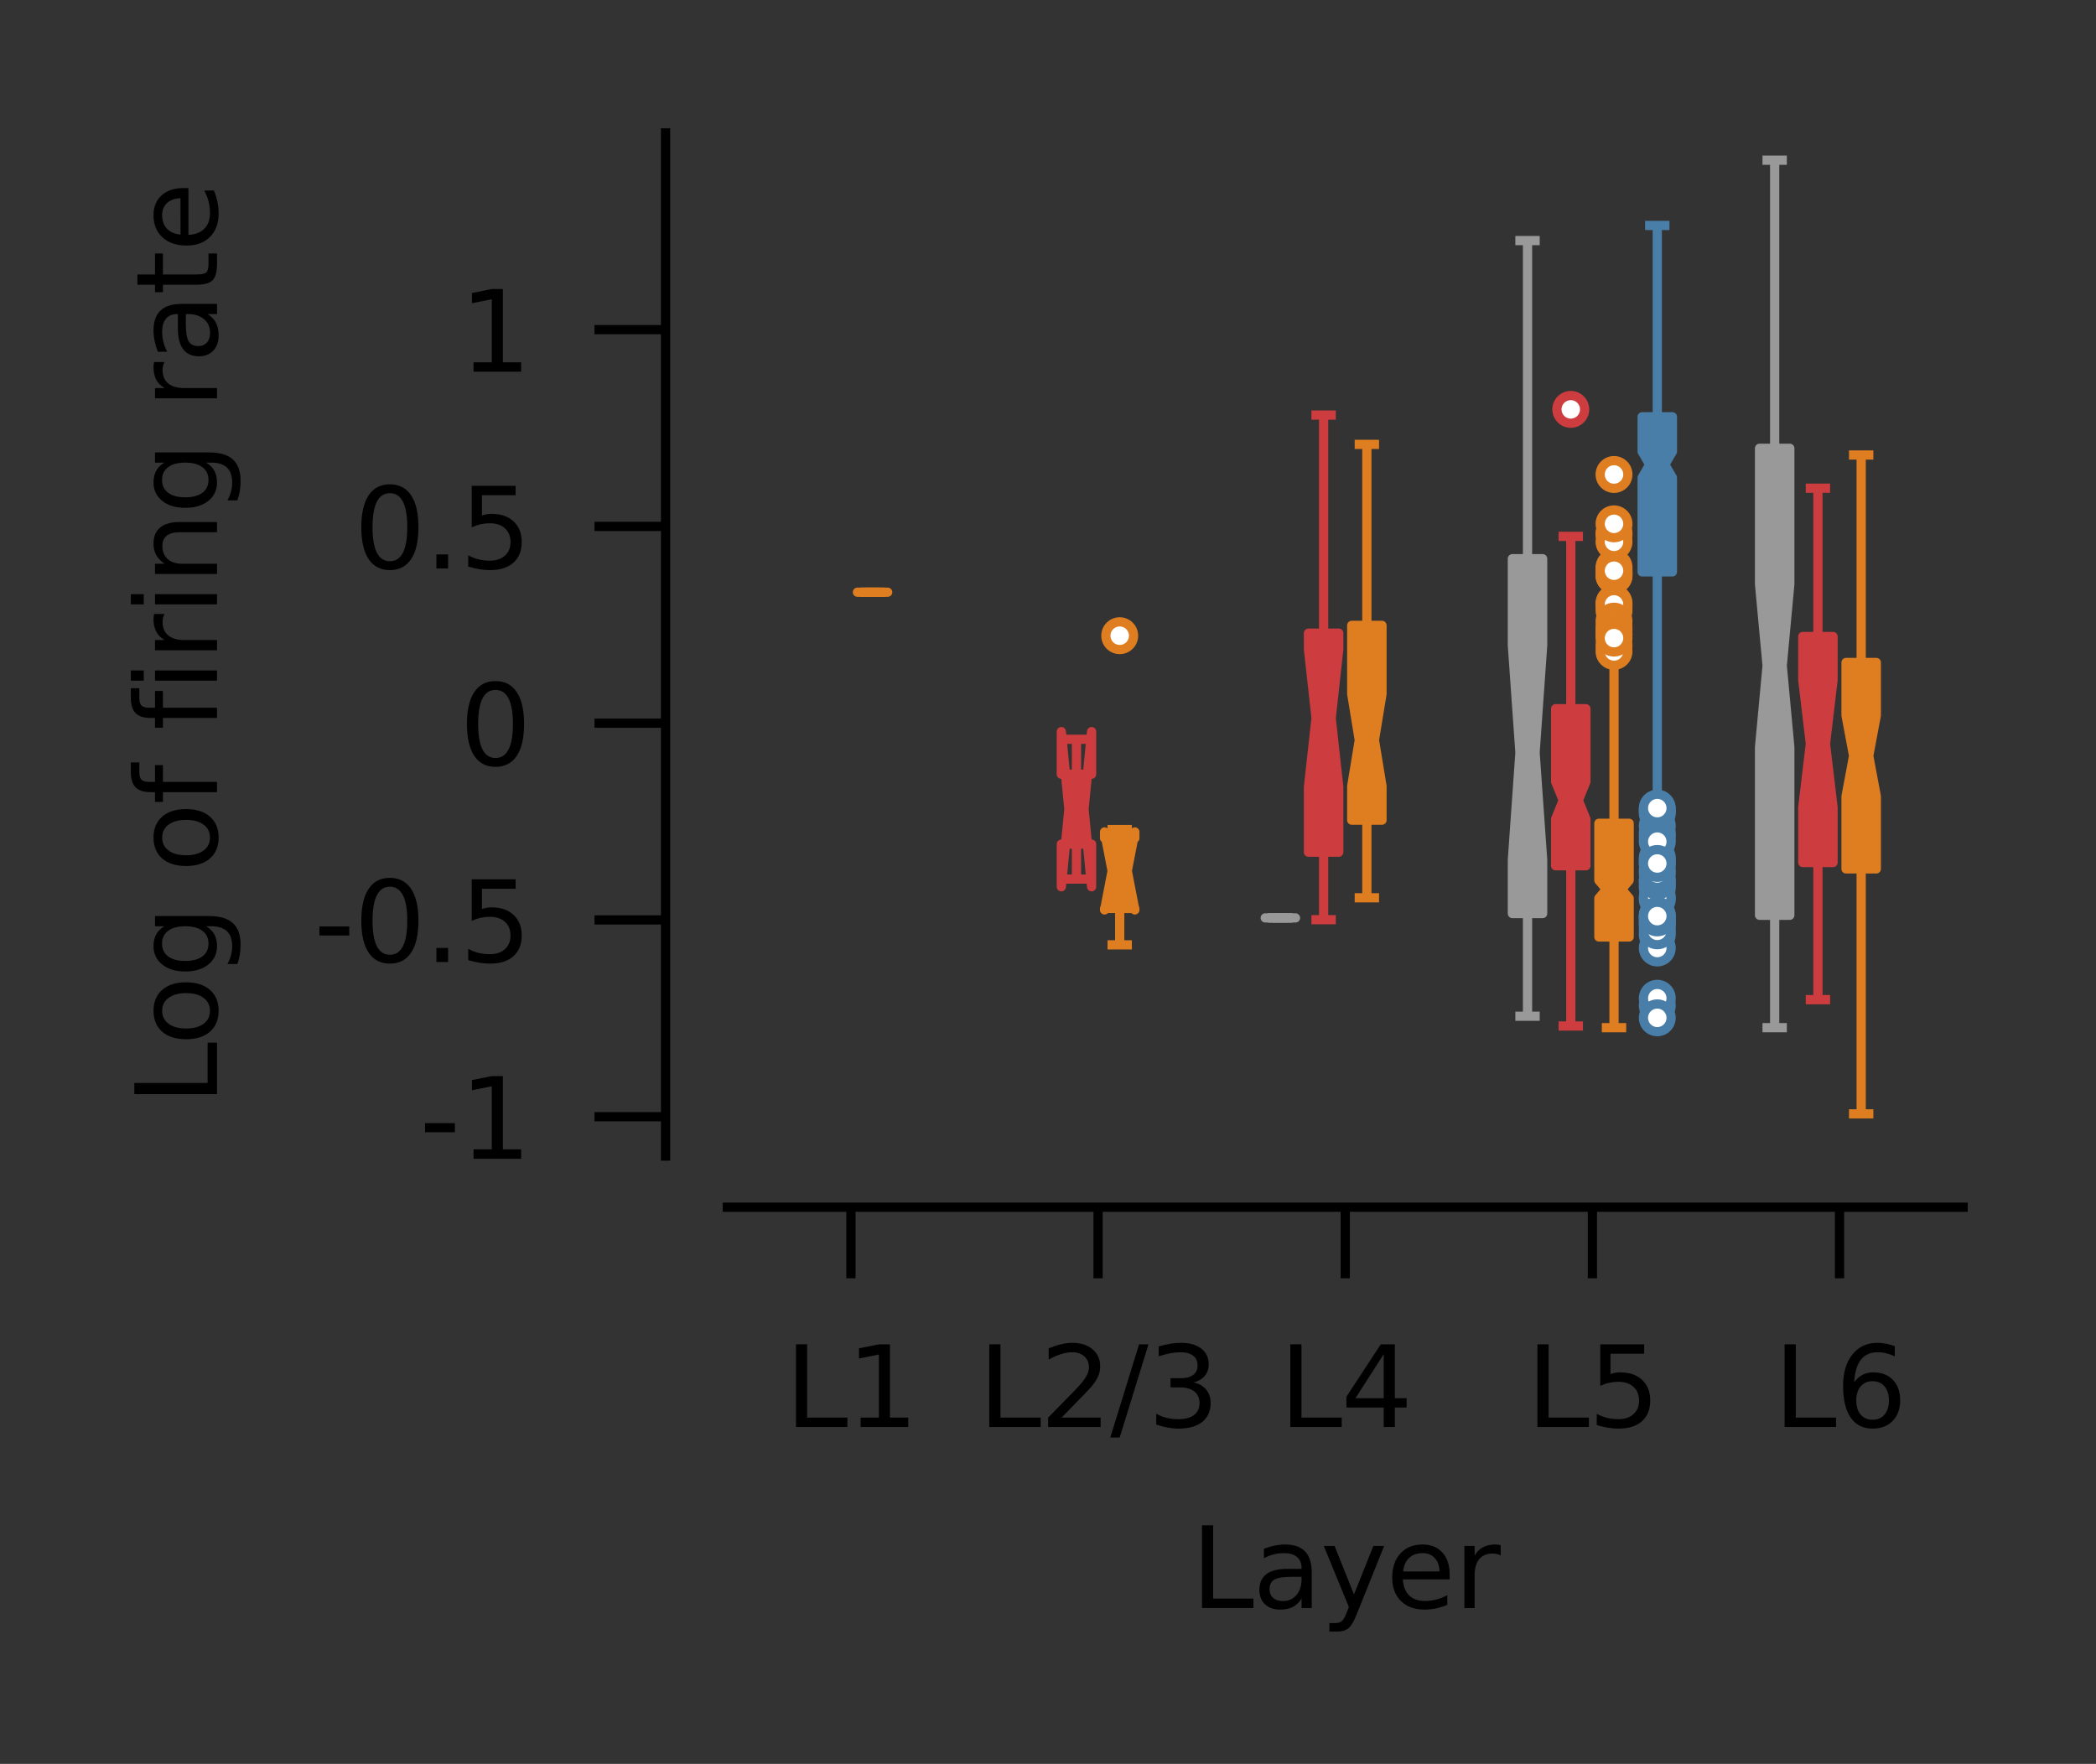 <?xml version="1.0" encoding="utf-8" standalone="no"?>
<!DOCTYPE svg PUBLIC "-//W3C//DTD SVG 1.1//EN"
  "http://www.w3.org/Graphics/SVG/1.1/DTD/svg11.dtd">
<svg xmlns:xlink="http://www.w3.org/1999/xlink" width="113.571pt" height="95.576pt" viewBox="0 0 113.571 95.576" xmlns="http://www.w3.org/2000/svg" version="1.1">
 <rect x="0" y="0" width="113.571" height="95.576" fill="#333333" stroke="none"/>
 <defs>
  <style type="text/css">*{stroke-linejoin: round; stroke-linecap: butt}</style>
 </defs>
 <g id="figure_1">
  <g id="patch_1">
   <path d="M 0 95.576 
L 113.571 95.576 
L 113.571 0 
L 0 0 
L 0 95.576 
z
" style="fill: none"/>
  </g>
  <g id="axes_1">
   <g id="patch_2">
    <path d="M 39.411 62.64 
L 106.371 62.64 
L 106.371 7.2 
L 39.411 7.2 
L 39.411 62.64 
z
" style="fill: none"/>
   </g>
   <g id="patch_3">
    <path d="M 46.107 39.185 
L 46.107 39.185 
L 46.107 39.185 
L 46.107 39.185 
z
" clip-path="url(#pa2927d7fcb)" style="fill: #999999; stroke: #484848; stroke-width: 0.5; stroke-linejoin: miter"/>
   </g>
   <g id="patch_4">
    <path d="M 46.107 39.185 
L 46.107 39.185 
L 46.107 39.185 
L 46.107 39.185 
z
" clip-path="url(#pa2927d7fcb)" style="fill: #cd3c3e; stroke: #484848; stroke-width: 0.5; stroke-linejoin: miter"/>
   </g>
   <g id="patch_5">
    <path d="M 46.107 39.185 
L 46.107 39.185 
L 46.107 39.185 
L 46.107 39.185 
z
" clip-path="url(#pa2927d7fcb)" style="fill: #df7e20; stroke: #484848; stroke-width: 0.5; stroke-linejoin: miter"/>
   </g>
   <g id="patch_6">
    <path d="M 46.107 39.185 
L 46.107 39.185 
L 46.107 39.185 
L 46.107 39.185 
z
" clip-path="url(#pa2927d7fcb)" style="fill: #487ea8; stroke: #484848; stroke-width: 0.5; stroke-linejoin: miter"/>
   </g>
   <g id="matplotlib.axis_1">
    <g id="xtick_1">
     <g id="line2d_1">
      <defs>
       <path id="m4f087a0d20" d="M 0 0 
L 0 3.85 
" style="stroke: #000000; stroke-width: 0.5"/>
      </defs>
      <g>
       <use xlink:href="#m4f087a0d20" x="46.107" y="65.412" style="stroke: #000000; stroke-width: 0.5"/>
      </g>
     </g>
     <g id="text_1">
      <!-- L1 -->
      <g transform="translate(42.527 77.321) scale(0.06 -0.06)">
       <defs>
        <path id="DejaVuSans-4c" d="M 628 4666 
L 1259 4666 
L 1259 531 
L 3531 531 
L 3531 0 
L 628 0 
L 628 4666 
z
" transform="scale(0.016)"/>
        <path id="DejaVuSans-31" d="M 794 531 
L 1825 531 
L 1825 4091 
L 703 3866 
L 703 4441 
L 1819 4666 
L 2450 4666 
L 2450 531 
L 3481 531 
L 3481 0 
L 794 0 
L 794 531 
z
" transform="scale(0.016)"/>
       </defs>
       <use xlink:href="#DejaVuSans-4c"/>
       <use xlink:href="#DejaVuSans-31" x="55.713"/>
      </g>
     </g>
    </g>
    <g id="xtick_2">
     <g id="line2d_2">
      <g>
       <use xlink:href="#m4f087a0d20" x="59.499" y="65.412" style="stroke: #000000; stroke-width: 0.5"/>
      </g>
     </g>
     <g id="text_2">
      <!-- L2/3 -->
      <g transform="translate(53 77.321) scale(0.06 -0.06)">
       <defs>
        <path id="DejaVuSans-32" d="M 1228 531 
L 3431 531 
L 3431 0 
L 469 0 
L 469 531 
Q 828 903 1448 1529 
Q 2069 2156 2228 2338 
Q 2531 2678 2651 2914 
Q 2772 3150 2772 3378 
Q 2772 3750 2511 3984 
Q 2250 4219 1831 4219 
Q 1534 4219 1204 4116 
Q 875 4013 500 3803 
L 500 4441 
Q 881 4594 1212 4672 
Q 1544 4750 1819 4750 
Q 2544 4750 2975 4387 
Q 3406 4025 3406 3419 
Q 3406 3131 3298 2873 
Q 3191 2616 2906 2266 
Q 2828 2175 2409 1742 
Q 1991 1309 1228 531 
z
" transform="scale(0.016)"/>
        <path id="DejaVuSans-2f" d="M 1625 4666 
L 2156 4666 
L 531 -594 
L 0 -594 
L 1625 4666 
z
" transform="scale(0.016)"/>
        <path id="DejaVuSans-33" d="M 2597 2516 
Q 3050 2419 3304 2112 
Q 3559 1806 3559 1356 
Q 3559 666 3084 287 
Q 2609 -91 1734 -91 
Q 1441 -91 1130 -33 
Q 819 25 488 141 
L 488 750 
Q 750 597 1062 519 
Q 1375 441 1716 441 
Q 2309 441 2620 675 
Q 2931 909 2931 1356 
Q 2931 1769 2642 2001 
Q 2353 2234 1838 2234 
L 1294 2234 
L 1294 2753 
L 1863 2753 
Q 2328 2753 2575 2939 
Q 2822 3125 2822 3475 
Q 2822 3834 2567 4026 
Q 2313 4219 1838 4219 
Q 1578 4219 1281 4162 
Q 984 4106 628 3988 
L 628 4550 
Q 988 4650 1302 4700 
Q 1616 4750 1894 4750 
Q 2613 4750 3031 4423 
Q 3450 4097 3450 3541 
Q 3450 3153 3228 2886 
Q 3006 2619 2597 2516 
z
" transform="scale(0.016)"/>
       </defs>
       <use xlink:href="#DejaVuSans-4c"/>
       <use xlink:href="#DejaVuSans-32" x="55.713"/>
       <use xlink:href="#DejaVuSans-2f" x="119.336"/>
       <use xlink:href="#DejaVuSans-33" x="153.027"/>
      </g>
     </g>
    </g>
    <g id="xtick_3">
     <g id="line2d_3">
      <g>
       <use xlink:href="#m4f087a0d20" x="72.891" y="65.412" style="stroke: #000000; stroke-width: 0.5"/>
      </g>
     </g>
     <g id="text_3">
      <!-- L4 -->
      <g transform="translate(69.311 77.321) scale(0.06 -0.06)">
       <defs>
        <path id="DejaVuSans-34" d="M 2419 4116 
L 825 1625 
L 2419 1625 
L 2419 4116 
z
M 2253 4666 
L 3047 4666 
L 3047 1625 
L 3713 1625 
L 3713 1100 
L 3047 1100 
L 3047 0 
L 2419 0 
L 2419 1100 
L 313 1100 
L 313 1709 
L 2253 4666 
z
" transform="scale(0.016)"/>
       </defs>
       <use xlink:href="#DejaVuSans-4c"/>
       <use xlink:href="#DejaVuSans-34" x="55.713"/>
      </g>
     </g>
    </g>
    <g id="xtick_4">
     <g id="line2d_4">
      <g>
       <use xlink:href="#m4f087a0d20" x="86.283" y="65.412" style="stroke: #000000; stroke-width: 0.5"/>
      </g>
     </g>
     <g id="text_4">
      <!-- L5 -->
      <g transform="translate(82.703 77.321) scale(0.06 -0.06)">
       <defs>
        <path id="DejaVuSans-35" d="M 691 4666 
L 3169 4666 
L 3169 4134 
L 1269 4134 
L 1269 2991 
Q 1406 3038 1543 3061 
Q 1681 3084 1819 3084 
Q 2600 3084 3056 2656 
Q 3513 2228 3513 1497 
Q 3513 744 3044 326 
Q 2575 -91 1722 -91 
Q 1428 -91 1123 -41 
Q 819 9 494 109 
L 494 744 
Q 775 591 1075 516 
Q 1375 441 1709 441 
Q 2250 441 2565 725 
Q 2881 1009 2881 1497 
Q 2881 1984 2565 2268 
Q 2250 2553 1709 2553 
Q 1456 2553 1204 2497 
Q 953 2441 691 2322 
L 691 4666 
z
" transform="scale(0.016)"/>
       </defs>
       <use xlink:href="#DejaVuSans-4c"/>
       <use xlink:href="#DejaVuSans-35" x="55.713"/>
      </g>
     </g>
    </g>
    <g id="xtick_5">
     <g id="line2d_5">
      <g>
       <use xlink:href="#m4f087a0d20" x="99.675" y="65.412" style="stroke: #000000; stroke-width: 0.5"/>
      </g>
     </g>
     <g id="text_5">
      <!-- L6 -->
      <g transform="translate(96.095 77.321) scale(0.06 -0.06)">
       <defs>
        <path id="DejaVuSans-36" d="M 2113 2584 
Q 1688 2584 1439 2293 
Q 1191 2003 1191 1497 
Q 1191 994 1439 701 
Q 1688 409 2113 409 
Q 2538 409 2786 701 
Q 3034 994 3034 1497 
Q 3034 2003 2786 2293 
Q 2538 2584 2113 2584 
z
M 3366 4563 
L 3366 3988 
Q 3128 4100 2886 4159 
Q 2644 4219 2406 4219 
Q 1781 4219 1451 3797 
Q 1122 3375 1075 2522 
Q 1259 2794 1537 2939 
Q 1816 3084 2150 3084 
Q 2853 3084 3261 2657 
Q 3669 2231 3669 1497 
Q 3669 778 3244 343 
Q 2819 -91 2113 -91 
Q 1303 -91 875 529 
Q 447 1150 447 2328 
Q 447 3434 972 4092 
Q 1497 4750 2381 4750 
Q 2619 4750 2861 4703 
Q 3103 4656 3366 4563 
z
" transform="scale(0.016)"/>
       </defs>
       <use xlink:href="#DejaVuSans-4c"/>
       <use xlink:href="#DejaVuSans-36" x="55.713"/>
      </g>
     </g>
    </g>
    <g id="text_6">
     <!-- Layer -->
     <g transform="translate(64.527 87.128) scale(0.06 -0.06)">
      <defs>
       <path id="DejaVuSans-61" d="M 2194 1759 
Q 1497 1759 1228 1600 
Q 959 1441 959 1056 
Q 959 750 1161 570 
Q 1363 391 1709 391 
Q 2188 391 2477 730 
Q 2766 1069 2766 1631 
L 2766 1759 
L 2194 1759 
z
M 3341 1997 
L 3341 0 
L 2766 0 
L 2766 531 
Q 2569 213 2275 61 
Q 1981 -91 1556 -91 
Q 1019 -91 701 211 
Q 384 513 384 1019 
Q 384 1609 779 1909 
Q 1175 2209 1959 2209 
L 2766 2209 
L 2766 2266 
Q 2766 2663 2505 2880 
Q 2244 3097 1772 3097 
Q 1472 3097 1187 3025 
Q 903 2953 641 2809 
L 641 3341 
Q 956 3463 1253 3523 
Q 1550 3584 1831 3584 
Q 2591 3584 2966 3190 
Q 3341 2797 3341 1997 
z
" transform="scale(0.016)"/>
       <path id="DejaVuSans-79" d="M 2059 -325 
Q 1816 -950 1584 -1140 
Q 1353 -1331 966 -1331 
L 506 -1331 
L 506 -850 
L 844 -850 
Q 1081 -850 1212 -737 
Q 1344 -625 1503 -206 
L 1606 56 
L 191 3500 
L 800 3500 
L 1894 763 
L 2988 3500 
L 3597 3500 
L 2059 -325 
z
" transform="scale(0.016)"/>
       <path id="DejaVuSans-65" d="M 3597 1894 
L 3597 1613 
L 953 1613 
Q 991 1019 1311 708 
Q 1631 397 2203 397 
Q 2534 397 2845 478 
Q 3156 559 3463 722 
L 3463 178 
Q 3153 47 2828 -22 
Q 2503 -91 2169 -91 
Q 1331 -91 842 396 
Q 353 884 353 1716 
Q 353 2575 817 3079 
Q 1281 3584 2069 3584 
Q 2775 3584 3186 3129 
Q 3597 2675 3597 1894 
z
M 3022 2063 
Q 3016 2534 2758 2815 
Q 2500 3097 2075 3097 
Q 1594 3097 1305 2825 
Q 1016 2553 972 2059 
L 3022 2063 
z
" transform="scale(0.016)"/>
       <path id="DejaVuSans-72" d="M 2631 2963 
Q 2534 3019 2420 3045 
Q 2306 3072 2169 3072 
Q 1681 3072 1420 2755 
Q 1159 2438 1159 1844 
L 1159 0 
L 581 0 
L 581 3500 
L 1159 3500 
L 1159 2956 
Q 1341 3275 1631 3429 
Q 1922 3584 2338 3584 
Q 2397 3584 2469 3576 
Q 2541 3569 2628 3553 
L 2631 2963 
z
" transform="scale(0.016)"/>
      </defs>
      <use xlink:href="#DejaVuSans-4c"/>
      <use xlink:href="#DejaVuSans-61" x="55.713"/>
      <use xlink:href="#DejaVuSans-79" x="116.992"/>
      <use xlink:href="#DejaVuSans-65" x="176.172"/>
      <use xlink:href="#DejaVuSans-72" x="237.695"/>
     </g>
    </g>
   </g>
   <g id="matplotlib.axis_2">
    <g id="ytick_1">
     <g id="line2d_6">
      <defs>
       <path id="m2022b26e55" d="M 0 0 
L -3.85 0 
" style="stroke: #000000; stroke-width: 0.5"/>
      </defs>
      <g>
       <use xlink:href="#m2022b26e55" x="36.063" y="60.508" style="stroke: #000000; stroke-width: 0.5"/>
      </g>
     </g>
     <g id="text_7">
      <!-- -1 -->
      <g transform="translate(22.731 62.787) scale(0.06 -0.06)">
       <defs>
        <path id="DejaVuSans-2d" d="M 313 2009 
L 1997 2009 
L 1997 1497 
L 313 1497 
L 313 2009 
z
" transform="scale(0.016)"/>
       </defs>
       <use xlink:href="#DejaVuSans-2d"/>
       <use xlink:href="#DejaVuSans-31" x="36.084"/>
      </g>
     </g>
    </g>
    <g id="ytick_2">
     <g id="line2d_7">
      <g>
       <use xlink:href="#m2022b26e55" x="36.063" y="49.846" style="stroke: #000000; stroke-width: 0.5"/>
      </g>
     </g>
     <g id="text_8">
      <!-- -0.5 -->
      <g transform="translate(17.007 52.126) scale(0.06 -0.06)">
       <defs>
        <path id="DejaVuSans-30" d="M 2034 4250 
Q 1547 4250 1301 3770 
Q 1056 3291 1056 2328 
Q 1056 1369 1301 889 
Q 1547 409 2034 409 
Q 2525 409 2770 889 
Q 3016 1369 3016 2328 
Q 3016 3291 2770 3770 
Q 2525 4250 2034 4250 
z
M 2034 4750 
Q 2819 4750 3233 4129 
Q 3647 3509 3647 2328 
Q 3647 1150 3233 529 
Q 2819 -91 2034 -91 
Q 1250 -91 836 529 
Q 422 1150 422 2328 
Q 422 3509 836 4129 
Q 1250 4750 2034 4750 
z
" transform="scale(0.016)"/>
        <path id="DejaVuSans-2e" d="M 684 794 
L 1344 794 
L 1344 0 
L 684 0 
L 684 794 
z
" transform="scale(0.016)"/>
       </defs>
       <use xlink:href="#DejaVuSans-2d"/>
       <use xlink:href="#DejaVuSans-30" x="36.084"/>
       <use xlink:href="#DejaVuSans-2e" x="99.707"/>
       <use xlink:href="#DejaVuSans-35" x="131.494"/>
      </g>
     </g>
    </g>
    <g id="ytick_3">
     <g id="line2d_8">
      <g>
       <use xlink:href="#m2022b26e55" x="36.063" y="39.185" style="stroke: #000000; stroke-width: 0.5"/>
      </g>
     </g>
     <g id="text_9">
      <!-- 0 -->
      <g transform="translate(24.896 41.464) scale(0.06 -0.06)">
       <use xlink:href="#DejaVuSans-30"/>
      </g>
     </g>
    </g>
    <g id="ytick_4">
     <g id="line2d_9">
      <g>
       <use xlink:href="#m2022b26e55" x="36.063" y="28.523" style="stroke: #000000; stroke-width: 0.5"/>
      </g>
     </g>
     <g id="text_10">
      <!-- 0.5 -->
      <g transform="translate(19.172 30.803) scale(0.06 -0.06)">
       <use xlink:href="#DejaVuSans-30"/>
       <use xlink:href="#DejaVuSans-2e" x="63.623"/>
       <use xlink:href="#DejaVuSans-35" x="95.41"/>
      </g>
     </g>
    </g>
    <g id="ytick_5">
     <g id="line2d_10">
      <g>
       <use xlink:href="#m2022b26e55" x="36.063" y="17.862" style="stroke: #000000; stroke-width: 0.5"/>
      </g>
     </g>
     <g id="text_11">
      <!-- 1 -->
      <g transform="translate(24.896 20.141) scale(0.06 -0.06)">
       <use xlink:href="#DejaVuSans-31"/>
      </g>
     </g>
    </g>
    <g id="text_12">
     <!-- Log of firing rate -->
     <g transform="translate(11.759 59.887) rotate(-90) scale(0.06 -0.06)">
      <defs>
       <path id="DejaVuSans-6f" d="M 1959 3097 
Q 1497 3097 1228 2736 
Q 959 2375 959 1747 
Q 959 1119 1226 758 
Q 1494 397 1959 397 
Q 2419 397 2687 759 
Q 2956 1122 2956 1747 
Q 2956 2369 2687 2733 
Q 2419 3097 1959 3097 
z
M 1959 3584 
Q 2709 3584 3137 3096 
Q 3566 2609 3566 1747 
Q 3566 888 3137 398 
Q 2709 -91 1959 -91 
Q 1206 -91 779 398 
Q 353 888 353 1747 
Q 353 2609 779 3096 
Q 1206 3584 1959 3584 
z
" transform="scale(0.016)"/>
       <path id="DejaVuSans-67" d="M 2906 1791 
Q 2906 2416 2648 2759 
Q 2391 3103 1925 3103 
Q 1463 3103 1205 2759 
Q 947 2416 947 1791 
Q 947 1169 1205 825 
Q 1463 481 1925 481 
Q 2391 481 2648 825 
Q 2906 1169 2906 1791 
z
M 3481 434 
Q 3481 -459 3084 -895 
Q 2688 -1331 1869 -1331 
Q 1566 -1331 1297 -1286 
Q 1028 -1241 775 -1147 
L 775 -588 
Q 1028 -725 1275 -790 
Q 1522 -856 1778 -856 
Q 2344 -856 2625 -561 
Q 2906 -266 2906 331 
L 2906 616 
Q 2728 306 2450 153 
Q 2172 0 1784 0 
Q 1141 0 747 490 
Q 353 981 353 1791 
Q 353 2603 747 3093 
Q 1141 3584 1784 3584 
Q 2172 3584 2450 3431 
Q 2728 3278 2906 2969 
L 2906 3500 
L 3481 3500 
L 3481 434 
z
" transform="scale(0.016)"/>
       <path id="DejaVuSans-20" transform="scale(0.016)"/>
       <path id="DejaVuSans-66" d="M 2375 4863 
L 2375 4384 
L 1825 4384 
Q 1516 4384 1395 4259 
Q 1275 4134 1275 3809 
L 1275 3500 
L 2222 3500 
L 2222 3053 
L 1275 3053 
L 1275 0 
L 697 0 
L 697 3053 
L 147 3053 
L 147 3500 
L 697 3500 
L 697 3744 
Q 697 4328 969 4595 
Q 1241 4863 1831 4863 
L 2375 4863 
z
" transform="scale(0.016)"/>
       <path id="DejaVuSans-69" d="M 603 3500 
L 1178 3500 
L 1178 0 
L 603 0 
L 603 3500 
z
M 603 4863 
L 1178 4863 
L 1178 4134 
L 603 4134 
L 603 4863 
z
" transform="scale(0.016)"/>
       <path id="DejaVuSans-6e" d="M 3513 2113 
L 3513 0 
L 2938 0 
L 2938 2094 
Q 2938 2591 2744 2837 
Q 2550 3084 2163 3084 
Q 1697 3084 1428 2787 
Q 1159 2491 1159 1978 
L 1159 0 
L 581 0 
L 581 3500 
L 1159 3500 
L 1159 2956 
Q 1366 3272 1645 3428 
Q 1925 3584 2291 3584 
Q 2894 3584 3203 3211 
Q 3513 2838 3513 2113 
z
" transform="scale(0.016)"/>
       <path id="DejaVuSans-74" d="M 1172 4494 
L 1172 3500 
L 2356 3500 
L 2356 3053 
L 1172 3053 
L 1172 1153 
Q 1172 725 1289 603 
Q 1406 481 1766 481 
L 2356 481 
L 2356 0 
L 1766 0 
Q 1100 0 847 248 
Q 594 497 594 1153 
L 594 3053 
L 172 3053 
L 172 3500 
L 594 3500 
L 594 4494 
L 1172 4494 
z
" transform="scale(0.016)"/>
      </defs>
      <use xlink:href="#DejaVuSans-4c"/>
      <use xlink:href="#DejaVuSans-6f" x="53.963"/>
      <use xlink:href="#DejaVuSans-67" x="115.145"/>
      <use xlink:href="#DejaVuSans-20" x="178.621"/>
      <use xlink:href="#DejaVuSans-6f" x="210.408"/>
      <use xlink:href="#DejaVuSans-66" x="271.59"/>
      <use xlink:href="#DejaVuSans-20" x="306.795"/>
      <use xlink:href="#DejaVuSans-66" x="338.582"/>
      <use xlink:href="#DejaVuSans-69" x="373.787"/>
      <use xlink:href="#DejaVuSans-72" x="401.57"/>
      <use xlink:href="#DejaVuSans-69" x="442.684"/>
      <use xlink:href="#DejaVuSans-6e" x="470.467"/>
      <use xlink:href="#DejaVuSans-67" x="533.846"/>
      <use xlink:href="#DejaVuSans-20" x="597.322"/>
      <use xlink:href="#DejaVuSans-72" x="629.109"/>
      <use xlink:href="#DejaVuSans-61" x="670.223"/>
      <use xlink:href="#DejaVuSans-74" x="731.502"/>
      <use xlink:href="#DejaVuSans-65" x="770.711"/>
     </g>
    </g>
   </g>
   <g id="patch_7">
    <path d="M 68.556 49.736 
L 70.196 49.736 
L 70.196 49.736 
L 69.786 49.736 
L 70.196 49.736 
L 70.196 49.736 
L 68.556 49.736 
L 68.556 49.736 
L 68.966 49.736 
L 68.556 49.736 
L 68.556 49.736 
z
" clip-path="url(#pa2927d7fcb)" style="fill: #999999; stroke: #999999; stroke-width: 0.5; stroke-linejoin: miter"/>
   </g>
   <g id="line2d_11">
    <path d="M 69.376 49.736 
L 69.376 49.736 
" clip-path="url(#pa2927d7fcb)" style="fill: none; stroke: #999999; stroke-width: 0.5"/>
   </g>
   <g id="line2d_12">
    <path d="M 69.376 49.736 
L 69.376 49.736 
" clip-path="url(#pa2927d7fcb)" style="fill: none; stroke: #999999; stroke-width: 0.5"/>
   </g>
   <g id="line2d_13">
    <path d="M 68.966 49.736 
L 69.786 49.736 
" clip-path="url(#pa2927d7fcb)" style="fill: none; stroke: #999999; stroke-width: 0.5; stroke-linecap: square"/>
   </g>
   <g id="line2d_14">
    <path d="M 68.966 49.736 
L 69.786 49.736 
" clip-path="url(#pa2927d7fcb)" style="fill: none; stroke: #999999; stroke-width: 0.5; stroke-linecap: square"/>
   </g>
   <g id="line2d_15"/>
   <g id="patch_8">
    <path d="M 81.948 49.5 
L 83.588 49.5 
L 83.588 46.59 
L 83.178 40.781 
L 83.588 34.972 
L 83.588 30.273 
L 81.948 30.273 
L 81.948 34.972 
L 82.358 40.781 
L 81.948 46.59 
L 81.948 49.5 
z
" clip-path="url(#pa2927d7fcb)" style="fill: #999999; stroke: #999999; stroke-width: 0.5; stroke-linejoin: miter"/>
   </g>
   <g id="line2d_16">
    <path d="M 82.768 49.5 
L 82.768 55.064 
" clip-path="url(#pa2927d7fcb)" style="fill: none; stroke: #999999; stroke-width: 0.5"/>
   </g>
   <g id="line2d_17">
    <path d="M 82.768 30.273 
L 82.768 13.037 
" clip-path="url(#pa2927d7fcb)" style="fill: none; stroke: #999999; stroke-width: 0.5"/>
   </g>
   <g id="line2d_18">
    <path d="M 82.358 55.064 
L 83.178 55.064 
" clip-path="url(#pa2927d7fcb)" style="fill: none; stroke: #999999; stroke-width: 0.5; stroke-linecap: square"/>
   </g>
   <g id="line2d_19">
    <path d="M 82.358 13.037 
L 83.178 13.037 
" clip-path="url(#pa2927d7fcb)" style="fill: none; stroke: #999999; stroke-width: 0.5; stroke-linecap: square"/>
   </g>
   <g id="line2d_20"/>
   <g id="patch_9">
    <path d="M 95.34 49.593 
L 96.98 49.593 
L 96.98 40.483 
L 96.57 36.069 
L 96.98 31.655 
L 96.98 24.29 
L 95.34 24.29 
L 95.34 31.655 
L 95.75 36.069 
L 95.34 40.483 
L 95.34 49.593 
z
" clip-path="url(#pa2927d7fcb)" style="fill: #999999; stroke: #999999; stroke-width: 0.5; stroke-linejoin: miter"/>
   </g>
   <g id="line2d_21">
    <path d="M 96.16 49.593 
L 96.16 55.685 
" clip-path="url(#pa2927d7fcb)" style="fill: none; stroke: #999999; stroke-width: 0.5"/>
   </g>
   <g id="line2d_22">
    <path d="M 96.16 24.29 
L 96.16 8.68 
" clip-path="url(#pa2927d7fcb)" style="fill: none; stroke: #999999; stroke-width: 0.5"/>
   </g>
   <g id="line2d_23">
    <path d="M 95.75 55.685 
L 96.57 55.685 
" clip-path="url(#pa2927d7fcb)" style="fill: none; stroke: #999999; stroke-width: 0.5; stroke-linecap: square"/>
   </g>
   <g id="line2d_24">
    <path d="M 95.75 8.68 
L 96.57 8.68 
" clip-path="url(#pa2927d7fcb)" style="fill: none; stroke: #999999; stroke-width: 0.5; stroke-linecap: square"/>
   </g>
   <g id="line2d_25"/>
   <g id="patch_10">
    <path d="M 57.507 45.738 
L 59.148 45.738 
L 59.148 48.049 
L 58.738 43.845 
L 59.148 39.641 
L 59.148 41.951 
L 57.507 41.951 
L 57.507 39.641 
L 57.918 43.845 
L 57.507 48.049 
L 57.507 45.738 
z
" clip-path="url(#pa2927d7fcb)" style="fill: #cd3c3e; stroke: #cd3c3e; stroke-width: 0.5; stroke-linejoin: miter"/>
   </g>
   <g id="line2d_26">
    <path d="M 58.328 45.738 
L 58.328 47.631 
" clip-path="url(#pa2927d7fcb)" style="fill: none; stroke: #cd3c3e; stroke-width: 0.5"/>
   </g>
   <g id="line2d_27">
    <path d="M 58.328 41.951 
L 58.328 40.058 
" clip-path="url(#pa2927d7fcb)" style="fill: none; stroke: #cd3c3e; stroke-width: 0.5"/>
   </g>
   <g id="line2d_28">
    <path d="M 57.918 47.631 
L 58.738 47.631 
" clip-path="url(#pa2927d7fcb)" style="fill: none; stroke: #cd3c3e; stroke-width: 0.5; stroke-linecap: square"/>
   </g>
   <g id="line2d_29">
    <path d="M 57.918 40.058 
L 58.738 40.058 
" clip-path="url(#pa2927d7fcb)" style="fill: none; stroke: #cd3c3e; stroke-width: 0.5; stroke-linecap: square"/>
   </g>
   <g id="line2d_30"/>
   <g id="patch_11">
    <path d="M 70.899 46.176 
L 72.54 46.176 
L 72.54 42.638 
L 72.13 38.911 
L 72.54 35.184 
L 72.54 34.307 
L 70.899 34.307 
L 70.899 35.184 
L 71.31 38.911 
L 70.899 42.638 
L 70.899 46.176 
z
" clip-path="url(#pa2927d7fcb)" style="fill: #cd3c3e; stroke: #cd3c3e; stroke-width: 0.5; stroke-linejoin: miter"/>
   </g>
   <g id="line2d_31">
    <path d="M 71.72 46.176 
L 71.72 49.833 
" clip-path="url(#pa2927d7fcb)" style="fill: none; stroke: #cd3c3e; stroke-width: 0.5"/>
   </g>
   <g id="line2d_32">
    <path d="M 71.72 34.307 
L 71.72 22.49 
" clip-path="url(#pa2927d7fcb)" style="fill: none; stroke: #cd3c3e; stroke-width: 0.5"/>
   </g>
   <g id="line2d_33">
    <path d="M 71.31 49.833 
L 72.13 49.833 
" clip-path="url(#pa2927d7fcb)" style="fill: none; stroke: #cd3c3e; stroke-width: 0.5; stroke-linecap: square"/>
   </g>
   <g id="line2d_34">
    <path d="M 71.31 22.49 
L 72.13 22.49 
" clip-path="url(#pa2927d7fcb)" style="fill: none; stroke: #cd3c3e; stroke-width: 0.5; stroke-linecap: square"/>
   </g>
   <g id="line2d_35"/>
   <g id="patch_12">
    <path d="M 84.291 46.911 
L 85.932 46.911 
L 85.932 44.376 
L 85.522 43.366 
L 85.932 42.356 
L 85.932 38.401 
L 84.291 38.401 
L 84.291 42.356 
L 84.702 43.366 
L 84.291 44.376 
L 84.291 46.911 
z
" clip-path="url(#pa2927d7fcb)" style="fill: #cd3c3e; stroke: #cd3c3e; stroke-width: 0.5; stroke-linejoin: miter"/>
   </g>
   <g id="line2d_36">
    <path d="M 85.112 46.911 
L 85.112 55.594 
" clip-path="url(#pa2927d7fcb)" style="fill: none; stroke: #cd3c3e; stroke-width: 0.5"/>
   </g>
   <g id="line2d_37">
    <path d="M 85.112 38.401 
L 85.112 29.063 
" clip-path="url(#pa2927d7fcb)" style="fill: none; stroke: #cd3c3e; stroke-width: 0.5"/>
   </g>
   <g id="line2d_38">
    <path d="M 84.702 55.594 
L 85.522 55.594 
" clip-path="url(#pa2927d7fcb)" style="fill: none; stroke: #cd3c3e; stroke-width: 0.5; stroke-linecap: square"/>
   </g>
   <g id="line2d_39">
    <path d="M 84.702 29.063 
L 85.522 29.063 
" clip-path="url(#pa2927d7fcb)" style="fill: none; stroke: #cd3c3e; stroke-width: 0.5; stroke-linecap: square"/>
   </g>
   <g id="line2d_40">
    <defs>
     <path id="mffb92590d2" d="M 0 0.75 
C 0.199 0.75 0.39 0.671 0.53 0.53 
C 0.671 0.39 0.75 0.199 0.75 0 
C 0.75 -0.199 0.671 -0.39 0.53 -0.53 
C 0.39 -0.671 0.199 -0.75 0 -0.75 
C -0.199 -0.75 -0.39 -0.671 -0.53 -0.53 
C -0.671 -0.39 -0.75 -0.199 -0.75 0 
C -0.75 0.199 -0.671 0.39 -0.53 0.53 
C -0.39 0.671 -0.199 0.75 0 0.75 
z
" style="stroke: #cd3c3e; stroke-width: 0.5"/>
    </defs>
    <g clip-path="url(#pa2927d7fcb)">
     <use xlink:href="#mffb92590d2" x="85.112" y="22.182" style="fill: #ffffff; stroke: #cd3c3e; stroke-width: 0.5"/>
    </g>
   </g>
   <g id="patch_13">
    <path d="M 97.683 46.735 
L 99.324 46.735 
L 99.324 43.752 
L 98.914 40.299 
L 99.324 36.845 
L 99.324 34.488 
L 97.683 34.488 
L 97.683 36.845 
L 98.094 40.299 
L 97.683 43.752 
L 97.683 46.735 
z
" clip-path="url(#pa2927d7fcb)" style="fill: #cd3c3e; stroke: #cd3c3e; stroke-width: 0.5; stroke-linejoin: miter"/>
   </g>
   <g id="line2d_41">
    <path d="M 98.504 46.735 
L 98.504 54.166 
" clip-path="url(#pa2927d7fcb)" style="fill: none; stroke: #cd3c3e; stroke-width: 0.5"/>
   </g>
   <g id="line2d_42">
    <path d="M 98.504 34.488 
L 98.504 26.452 
" clip-path="url(#pa2927d7fcb)" style="fill: none; stroke: #cd3c3e; stroke-width: 0.5"/>
   </g>
   <g id="line2d_43">
    <path d="M 98.094 54.166 
L 98.914 54.166 
" clip-path="url(#pa2927d7fcb)" style="fill: none; stroke: #cd3c3e; stroke-width: 0.5; stroke-linecap: square"/>
   </g>
   <g id="line2d_44">
    <path d="M 98.094 26.452 
L 98.914 26.452 
" clip-path="url(#pa2927d7fcb)" style="fill: none; stroke: #cd3c3e; stroke-width: 0.5; stroke-linecap: square"/>
   </g>
   <g id="line2d_45"/>
   <g id="patch_14">
    <path d="M 46.459 32.089 
L 48.099 32.089 
L 48.099 32.089 
L 47.689 32.089 
L 48.099 32.089 
L 48.099 32.089 
L 46.459 32.089 
L 46.459 32.089 
L 46.869 32.089 
L 46.459 32.089 
L 46.459 32.089 
z
" clip-path="url(#pa2927d7fcb)" style="fill: #df7e20; stroke: #df7e20; stroke-width: 0.5; stroke-linejoin: miter"/>
   </g>
   <g id="line2d_46">
    <path d="M 47.279 32.089 
L 47.279 32.089 
" clip-path="url(#pa2927d7fcb)" style="fill: none; stroke: #df7e20; stroke-width: 0.5"/>
   </g>
   <g id="line2d_47">
    <path d="M 47.279 32.089 
L 47.279 32.089 
" clip-path="url(#pa2927d7fcb)" style="fill: none; stroke: #df7e20; stroke-width: 0.5"/>
   </g>
   <g id="line2d_48">
    <path d="M 46.869 32.089 
L 47.689 32.089 
" clip-path="url(#pa2927d7fcb)" style="fill: none; stroke: #df7e20; stroke-width: 0.5; stroke-linecap: square"/>
   </g>
   <g id="line2d_49">
    <path d="M 46.869 32.089 
L 47.689 32.089 
" clip-path="url(#pa2927d7fcb)" style="fill: none; stroke: #df7e20; stroke-width: 0.5; stroke-linecap: square"/>
   </g>
   <g id="line2d_50"/>
   <g id="patch_15">
    <path d="M 59.851 49.224 
L 61.491 49.224 
L 61.491 49.304 
L 61.081 47.191 
L 61.491 45.077 
L 61.491 45.417 
L 59.851 45.417 
L 59.851 45.077 
L 60.261 47.191 
L 59.851 49.304 
L 59.851 49.224 
z
" clip-path="url(#pa2927d7fcb)" style="fill: #df7e20; stroke: #df7e20; stroke-width: 0.5; stroke-linejoin: miter"/>
   </g>
   <g id="line2d_51">
    <path d="M 60.671 49.224 
L 60.671 51.196 
" clip-path="url(#pa2927d7fcb)" style="fill: none; stroke: #df7e20; stroke-width: 0.5"/>
   </g>
   <g id="line2d_52">
    <path d="M 60.671 45.417 
L 60.671 44.948 
" clip-path="url(#pa2927d7fcb)" style="fill: none; stroke: #df7e20; stroke-width: 0.5"/>
   </g>
   <g id="line2d_53">
    <path d="M 60.261 51.196 
L 61.081 51.196 
" clip-path="url(#pa2927d7fcb)" style="fill: none; stroke: #df7e20; stroke-width: 0.5; stroke-linecap: square"/>
   </g>
   <g id="line2d_54">
    <path d="M 60.261 44.948 
L 61.081 44.948 
" clip-path="url(#pa2927d7fcb)" style="fill: none; stroke: #df7e20; stroke-width: 0.5; stroke-linecap: square"/>
   </g>
   <g id="line2d_55">
    <defs>
     <path id="mbd2b735b08" d="M 0 0.75 
C 0.199 0.75 0.39 0.671 0.53 0.53 
C 0.671 0.39 0.75 0.199 0.75 0 
C 0.75 -0.199 0.671 -0.39 0.53 -0.53 
C 0.39 -0.671 0.199 -0.75 0 -0.75 
C -0.199 -0.75 -0.39 -0.671 -0.53 -0.53 
C -0.671 -0.39 -0.75 -0.199 -0.75 0 
C -0.75 0.199 -0.671 0.39 -0.53 0.53 
C -0.39 0.671 -0.199 0.75 0 0.75 
z
" style="stroke: #df7e20; stroke-width: 0.5"/>
    </defs>
    <g clip-path="url(#pa2927d7fcb)">
     <use xlink:href="#mbd2b735b08" x="60.671" y="34.445" style="fill: #ffffff; stroke: #df7e20; stroke-width: 0.5"/>
    </g>
   </g>
   <g id="patch_16">
    <path d="M 73.243 44.44 
L 74.883 44.44 
L 74.883 42.599 
L 74.473 40.101 
L 74.883 37.603 
L 74.883 33.885 
L 73.243 33.885 
L 73.243 37.603 
L 73.653 40.101 
L 73.243 42.599 
L 73.243 44.44 
z
" clip-path="url(#pa2927d7fcb)" style="fill: #df7e20; stroke: #df7e20; stroke-width: 0.5; stroke-linejoin: miter"/>
   </g>
   <g id="line2d_56">
    <path d="M 74.063 44.44 
L 74.063 48.646 
" clip-path="url(#pa2927d7fcb)" style="fill: none; stroke: #df7e20; stroke-width: 0.5"/>
   </g>
   <g id="line2d_57">
    <path d="M 74.063 33.885 
L 74.063 24.079 
" clip-path="url(#pa2927d7fcb)" style="fill: none; stroke: #df7e20; stroke-width: 0.5"/>
   </g>
   <g id="line2d_58">
    <path d="M 73.653 48.646 
L 74.473 48.646 
" clip-path="url(#pa2927d7fcb)" style="fill: none; stroke: #df7e20; stroke-width: 0.5; stroke-linecap: square"/>
   </g>
   <g id="line2d_59">
    <path d="M 73.653 24.079 
L 74.473 24.079 
" clip-path="url(#pa2927d7fcb)" style="fill: none; stroke: #df7e20; stroke-width: 0.5; stroke-linecap: square"/>
   </g>
   <g id="line2d_60"/>
   <g id="patch_17">
    <path d="M 86.635 50.769 
L 88.275 50.769 
L 88.275 48.672 
L 87.865 48.186 
L 88.275 47.7 
L 88.275 44.609 
L 86.635 44.609 
L 86.635 47.7 
L 87.045 48.186 
L 86.635 48.672 
L 86.635 50.769 
z
" clip-path="url(#pa2927d7fcb)" style="fill: #df7e20; stroke: #df7e20; stroke-width: 0.5; stroke-linejoin: miter"/>
   </g>
   <g id="line2d_61">
    <path d="M 87.455 50.769 
L 87.455 55.685 
" clip-path="url(#pa2927d7fcb)" style="fill: none; stroke: #df7e20; stroke-width: 0.5"/>
   </g>
   <g id="line2d_62">
    <path d="M 87.455 44.609 
L 87.455 35.627 
" clip-path="url(#pa2927d7fcb)" style="fill: none; stroke: #df7e20; stroke-width: 0.5"/>
   </g>
   <g id="line2d_63">
    <path d="M 87.045 55.685 
L 87.865 55.685 
" clip-path="url(#pa2927d7fcb)" style="fill: none; stroke: #df7e20; stroke-width: 0.5; stroke-linecap: square"/>
   </g>
   <g id="line2d_64">
    <path d="M 87.045 35.627 
L 87.865 35.627 
" clip-path="url(#pa2927d7fcb)" style="fill: none; stroke: #df7e20; stroke-width: 0.5; stroke-linecap: square"/>
   </g>
   <g id="line2d_65">
    <g clip-path="url(#pa2927d7fcb)">
     <use xlink:href="#mbd2b735b08" x="87.455" y="33.08" style="fill: #ffffff; stroke: #df7e20; stroke-width: 0.5"/>
     <use xlink:href="#mbd2b735b08" x="87.455" y="31.11" style="fill: #ffffff; stroke: #df7e20; stroke-width: 0.5"/>
     <use xlink:href="#mbd2b735b08" x="87.455" y="31.052" style="fill: #ffffff; stroke: #df7e20; stroke-width: 0.5"/>
     <use xlink:href="#mbd2b735b08" x="87.455" y="32.674" style="fill: #ffffff; stroke: #df7e20; stroke-width: 0.5"/>
     <use xlink:href="#mbd2b735b08" x="87.455" y="32.851" style="fill: #ffffff; stroke: #df7e20; stroke-width: 0.5"/>
     <use xlink:href="#mbd2b735b08" x="87.455" y="31.187" style="fill: #ffffff; stroke: #df7e20; stroke-width: 0.5"/>
     <use xlink:href="#mbd2b735b08" x="87.455" y="32.75" style="fill: #ffffff; stroke: #df7e20; stroke-width: 0.5"/>
     <use xlink:href="#mbd2b735b08" x="87.455" y="34.353" style="fill: #ffffff; stroke: #df7e20; stroke-width: 0.5"/>
     <use xlink:href="#mbd2b735b08" x="87.455" y="28.939" style="fill: #ffffff; stroke: #df7e20; stroke-width: 0.5"/>
     <use xlink:href="#mbd2b735b08" x="87.455" y="33.993" style="fill: #ffffff; stroke: #df7e20; stroke-width: 0.5"/>
     <use xlink:href="#mbd2b735b08" x="87.455" y="30.736" style="fill: #ffffff; stroke: #df7e20; stroke-width: 0.5"/>
     <use xlink:href="#mbd2b735b08" x="87.455" y="33.656" style="fill: #ffffff; stroke: #df7e20; stroke-width: 0.5"/>
     <use xlink:href="#mbd2b735b08" x="87.455" y="30.855" style="fill: #ffffff; stroke: #df7e20; stroke-width: 0.5"/>
     <use xlink:href="#mbd2b735b08" x="87.455" y="31.187" style="fill: #ffffff; stroke: #df7e20; stroke-width: 0.5"/>
     <use xlink:href="#mbd2b735b08" x="87.455" y="34.978" style="fill: #ffffff; stroke: #df7e20; stroke-width: 0.5"/>
     <use xlink:href="#mbd2b735b08" x="87.455" y="28.909" style="fill: #ffffff; stroke: #df7e20; stroke-width: 0.5"/>
     <use xlink:href="#mbd2b735b08" x="87.455" y="29.357" style="fill: #ffffff; stroke: #df7e20; stroke-width: 0.5"/>
     <use xlink:href="#mbd2b735b08" x="87.455" y="34.127" style="fill: #ffffff; stroke: #df7e20; stroke-width: 0.5"/>
     <use xlink:href="#mbd2b735b08" x="87.455" y="31.026" style="fill: #ffffff; stroke: #df7e20; stroke-width: 0.5"/>
     <use xlink:href="#mbd2b735b08" x="87.455" y="25.709" style="fill: #ffffff; stroke: #df7e20; stroke-width: 0.5"/>
     <use xlink:href="#mbd2b735b08" x="87.455" y="35.297" style="fill: #ffffff; stroke: #df7e20; stroke-width: 0.5"/>
     <use xlink:href="#mbd2b735b08" x="87.455" y="34.38" style="fill: #ffffff; stroke: #df7e20; stroke-width: 0.5"/>
     <use xlink:href="#mbd2b735b08" x="87.455" y="28.384" style="fill: #ffffff; stroke: #df7e20; stroke-width: 0.5"/>
     <use xlink:href="#mbd2b735b08" x="87.455" y="30.924" style="fill: #ffffff; stroke: #df7e20; stroke-width: 0.5"/>
     <use xlink:href="#mbd2b735b08" x="87.455" y="34.575" style="fill: #ffffff; stroke: #df7e20; stroke-width: 0.5"/>
    </g>
   </g>
   <g id="patch_18">
    <path d="M 100.027 47.081 
L 101.667 47.081 
L 101.667 43.152 
L 101.257 40.957 
L 101.667 38.762 
L 101.667 35.896 
L 100.027 35.896 
L 100.027 38.762 
L 100.437 40.957 
L 100.027 43.152 
L 100.027 47.081 
z
" clip-path="url(#pa2927d7fcb)" style="fill: #df7e20; stroke: #df7e20; stroke-width: 0.5; stroke-linejoin: miter"/>
   </g>
   <g id="line2d_66">
    <path d="M 100.847 47.081 
L 100.847 60.355 
" clip-path="url(#pa2927d7fcb)" style="fill: none; stroke: #df7e20; stroke-width: 0.5"/>
   </g>
   <g id="line2d_67">
    <path d="M 100.847 35.896 
L 100.847 24.655 
" clip-path="url(#pa2927d7fcb)" style="fill: none; stroke: #df7e20; stroke-width: 0.5"/>
   </g>
   <g id="line2d_68">
    <path d="M 100.437 60.355 
L 101.257 60.355 
" clip-path="url(#pa2927d7fcb)" style="fill: none; stroke: #df7e20; stroke-width: 0.5; stroke-linecap: square"/>
   </g>
   <g id="line2d_69">
    <path d="M 100.437 24.655 
L 101.257 24.655 
" clip-path="url(#pa2927d7fcb)" style="fill: none; stroke: #df7e20; stroke-width: 0.5; stroke-linecap: square"/>
   </g>
   <g id="line2d_70"/>
   <g id="patch_19">
    <path d="M 88.979 30.988 
L 90.619 30.988 
L 90.619 25.881 
L 90.209 25.174 
L 90.619 24.468 
L 90.619 22.582 
L 88.979 22.582 
L 88.979 24.468 
L 89.389 25.174 
L 88.979 25.881 
L 88.979 30.988 
z
" clip-path="url(#pa2927d7fcb)" style="fill: #487ea8; stroke: #487ea8; stroke-width: 0.5; stroke-linejoin: miter"/>
   </g>
   <g id="line2d_71">
    <path d="M 89.799 30.988 
L 89.799 43.537 
" clip-path="url(#pa2927d7fcb)" style="fill: none; stroke: #487ea8; stroke-width: 0.5"/>
   </g>
   <g id="line2d_72">
    <path d="M 89.799 22.582 
L 89.799 12.215 
" clip-path="url(#pa2927d7fcb)" style="fill: none; stroke: #487ea8; stroke-width: 0.5"/>
   </g>
   <g id="line2d_73">
    <path d="M 89.389 43.537 
L 90.209 43.537 
" clip-path="url(#pa2927d7fcb)" style="fill: none; stroke: #487ea8; stroke-width: 0.5; stroke-linecap: square"/>
   </g>
   <g id="line2d_74">
    <path d="M 89.389 12.215 
L 90.209 12.215 
" clip-path="url(#pa2927d7fcb)" style="fill: none; stroke: #487ea8; stroke-width: 0.5; stroke-linecap: square"/>
   </g>
   <g id="line2d_75">
    <defs>
     <path id="mecf6a7aa45" d="M 0 0.75 
C 0.199 0.75 0.39 0.671 0.53 0.53 
C 0.671 0.39 0.75 0.199 0.75 0 
C 0.75 -0.199 0.671 -0.39 0.53 -0.53 
C 0.39 -0.671 0.199 -0.75 0 -0.75 
C -0.199 -0.75 -0.39 -0.671 -0.53 -0.53 
C -0.671 -0.39 -0.75 -0.199 -0.75 0 
C -0.75 0.199 -0.671 0.39 -0.53 0.53 
C -0.39 0.671 -0.199 0.75 0 0.75 
z
" style="stroke: #487ea8; stroke-width: 0.5"/>
    </defs>
    <g clip-path="url(#pa2927d7fcb)">
     <use xlink:href="#mecf6a7aa45" x="89.799" y="49.981" style="fill: #ffffff; stroke: #487ea8; stroke-width: 0.5"/>
     <use xlink:href="#mecf6a7aa45" x="89.799" y="45.36" style="fill: #ffffff; stroke: #487ea8; stroke-width: 0.5"/>
     <use xlink:href="#mecf6a7aa45" x="89.799" y="48.732" style="fill: #ffffff; stroke: #487ea8; stroke-width: 0.5"/>
     <use xlink:href="#mecf6a7aa45" x="89.799" y="49.785" style="fill: #ffffff; stroke: #487ea8; stroke-width: 0.5"/>
     <use xlink:href="#mecf6a7aa45" x="89.799" y="43.889" style="fill: #ffffff; stroke: #487ea8; stroke-width: 0.5"/>
     <use xlink:href="#mecf6a7aa45" x="89.799" y="54.483" style="fill: #ffffff; stroke: #487ea8; stroke-width: 0.5"/>
     <use xlink:href="#mecf6a7aa45" x="89.799" y="46.787" style="fill: #ffffff; stroke: #487ea8; stroke-width: 0.5"/>
     <use xlink:href="#mecf6a7aa45" x="89.799" y="50.648" style="fill: #ffffff; stroke: #487ea8; stroke-width: 0.5"/>
     <use xlink:href="#mecf6a7aa45" x="89.799" y="47.709" style="fill: #ffffff; stroke: #487ea8; stroke-width: 0.5"/>
     <use xlink:href="#mecf6a7aa45" x="89.799" y="46.614" style="fill: #ffffff; stroke: #487ea8; stroke-width: 0.5"/>
     <use xlink:href="#mecf6a7aa45" x="89.799" y="47.145" style="fill: #ffffff; stroke: #487ea8; stroke-width: 0.5"/>
     <use xlink:href="#mecf6a7aa45" x="89.799" y="43.941" style="fill: #ffffff; stroke: #487ea8; stroke-width: 0.5"/>
     <use xlink:href="#mecf6a7aa45" x="89.799" y="47.944" style="fill: #ffffff; stroke: #487ea8; stroke-width: 0.5"/>
     <use xlink:href="#mecf6a7aa45" x="89.799" y="51.367" style="fill: #ffffff; stroke: #487ea8; stroke-width: 0.5"/>
     <use xlink:href="#mecf6a7aa45" x="89.799" y="48.104" style="fill: #ffffff; stroke: #487ea8; stroke-width: 0.5"/>
     <use xlink:href="#mecf6a7aa45" x="89.799" y="54.089" style="fill: #ffffff; stroke: #487ea8; stroke-width: 0.5"/>
     <use xlink:href="#mecf6a7aa45" x="89.799" y="50.03" style="fill: #ffffff; stroke: #487ea8; stroke-width: 0.5"/>
     <use xlink:href="#mecf6a7aa45" x="89.799" y="45.152" style="fill: #ffffff; stroke: #487ea8; stroke-width: 0.5"/>
     <use xlink:href="#mecf6a7aa45" x="89.799" y="48.603" style="fill: #ffffff; stroke: #487ea8; stroke-width: 0.5"/>
     <use xlink:href="#mecf6a7aa45" x="89.799" y="44.749" style="fill: #ffffff; stroke: #487ea8; stroke-width: 0.5"/>
     <use xlink:href="#mecf6a7aa45" x="89.799" y="50.181" style="fill: #ffffff; stroke: #487ea8; stroke-width: 0.5"/>
     <use xlink:href="#mecf6a7aa45" x="89.799" y="44.071" style="fill: #ffffff; stroke: #487ea8; stroke-width: 0.5"/>
     <use xlink:href="#mecf6a7aa45" x="89.799" y="47.747" style="fill: #ffffff; stroke: #487ea8; stroke-width: 0.5"/>
     <use xlink:href="#mecf6a7aa45" x="89.799" y="55.151" style="fill: #ffffff; stroke: #487ea8; stroke-width: 0.5"/>
     <use xlink:href="#mecf6a7aa45" x="89.799" y="43.787" style="fill: #ffffff; stroke: #487ea8; stroke-width: 0.5"/>
     <use xlink:href="#mecf6a7aa45" x="89.799" y="49.593" style="fill: #ffffff; stroke: #487ea8; stroke-width: 0.5"/>
     <use xlink:href="#mecf6a7aa45" x="89.799" y="47.329" style="fill: #ffffff; stroke: #487ea8; stroke-width: 0.5"/>
     <use xlink:href="#mecf6a7aa45" x="89.799" y="50.437" style="fill: #ffffff; stroke: #487ea8; stroke-width: 0.5"/>
     <use xlink:href="#mecf6a7aa45" x="89.799" y="46.477" style="fill: #ffffff; stroke: #487ea8; stroke-width: 0.5"/>
     <use xlink:href="#mecf6a7aa45" x="89.799" y="49.736" style="fill: #ffffff; stroke: #487ea8; stroke-width: 0.5"/>
     <use xlink:href="#mecf6a7aa45" x="89.799" y="45.604" style="fill: #ffffff; stroke: #487ea8; stroke-width: 0.5"/>
     <use xlink:href="#mecf6a7aa45" x="89.799" y="49.64" style="fill: #ffffff; stroke: #487ea8; stroke-width: 0.5"/>
     <use xlink:href="#mecf6a7aa45" x="89.799" y="46.787" style="fill: #ffffff; stroke: #487ea8; stroke-width: 0.5"/>
    </g>
   </g>
   <g id="line2d_76">
    <path d="M 68.966 49.736 
L 69.786 49.736 
" clip-path="url(#pa2927d7fcb)" style="fill: none; stroke: #999999; stroke-width: 0.5"/>
   </g>
   <g id="line2d_77">
    <path d="M 82.358 40.781 
L 83.178 40.781 
" clip-path="url(#pa2927d7fcb)" style="fill: none; stroke: #999999; stroke-width: 0.5"/>
   </g>
   <g id="line2d_78">
    <path d="M 95.75 36.069 
L 96.57 36.069 
" clip-path="url(#pa2927d7fcb)" style="fill: none; stroke: #999999; stroke-width: 0.5"/>
   </g>
   <g id="line2d_79">
    <path d="M 57.918 43.845 
L 58.738 43.845 
" clip-path="url(#pa2927d7fcb)" style="fill: none; stroke: #cd3c3e; stroke-width: 0.5"/>
   </g>
   <g id="line2d_80">
    <path d="M 71.31 38.911 
L 72.13 38.911 
" clip-path="url(#pa2927d7fcb)" style="fill: none; stroke: #cd3c3e; stroke-width: 0.5"/>
   </g>
   <g id="line2d_81">
    <path d="M 84.702 43.366 
L 85.522 43.366 
" clip-path="url(#pa2927d7fcb)" style="fill: none; stroke: #cd3c3e; stroke-width: 0.5"/>
   </g>
   <g id="line2d_82">
    <path d="M 98.094 40.299 
L 98.914 40.299 
" clip-path="url(#pa2927d7fcb)" style="fill: none; stroke: #cd3c3e; stroke-width: 0.5"/>
   </g>
   <g id="line2d_83">
    <path d="M 46.869 32.089 
L 47.689 32.089 
" clip-path="url(#pa2927d7fcb)" style="fill: none; stroke: #df7e20; stroke-width: 0.5"/>
   </g>
   <g id="line2d_84">
    <path d="M 60.261 47.191 
L 61.081 47.191 
" clip-path="url(#pa2927d7fcb)" style="fill: none; stroke: #df7e20; stroke-width: 0.5"/>
   </g>
   <g id="line2d_85">
    <path d="M 73.653 40.101 
L 74.473 40.101 
" clip-path="url(#pa2927d7fcb)" style="fill: none; stroke: #df7e20; stroke-width: 0.5"/>
   </g>
   <g id="line2d_86">
    <path d="M 87.045 48.186 
L 87.865 48.186 
" clip-path="url(#pa2927d7fcb)" style="fill: none; stroke: #df7e20; stroke-width: 0.5"/>
   </g>
   <g id="line2d_87">
    <path d="M 100.437 40.957 
L 101.257 40.957 
" clip-path="url(#pa2927d7fcb)" style="fill: none; stroke: #df7e20; stroke-width: 0.5"/>
   </g>
   <g id="line2d_88">
    <path d="M 89.389 25.174 
L 90.209 25.174 
" clip-path="url(#pa2927d7fcb)" style="fill: none; stroke: #487ea8; stroke-width: 0.5"/>
   </g>
   <g id="patch_20">
    <path d="M 36.063 62.64 
L 36.063 7.2 
" style="fill: none; stroke: #000000; stroke-width: 0.5; stroke-linejoin: miter; stroke-linecap: square"/>
   </g>
   <g id="patch_21">
    <path d="M 39.411 65.412 
L 106.371 65.412 
" style="fill: none; stroke: #000000; stroke-width: 0.5; stroke-linejoin: miter; stroke-linecap: square"/>
   </g>
   <g id="legend_1"/>
  </g>
 </g>
 <defs>
  <clipPath id="pa2927d7fcb">
   <rect x="39.411" y="7.2" width="66.96" height="55.44"/>
  </clipPath>
 </defs>
</svg>
